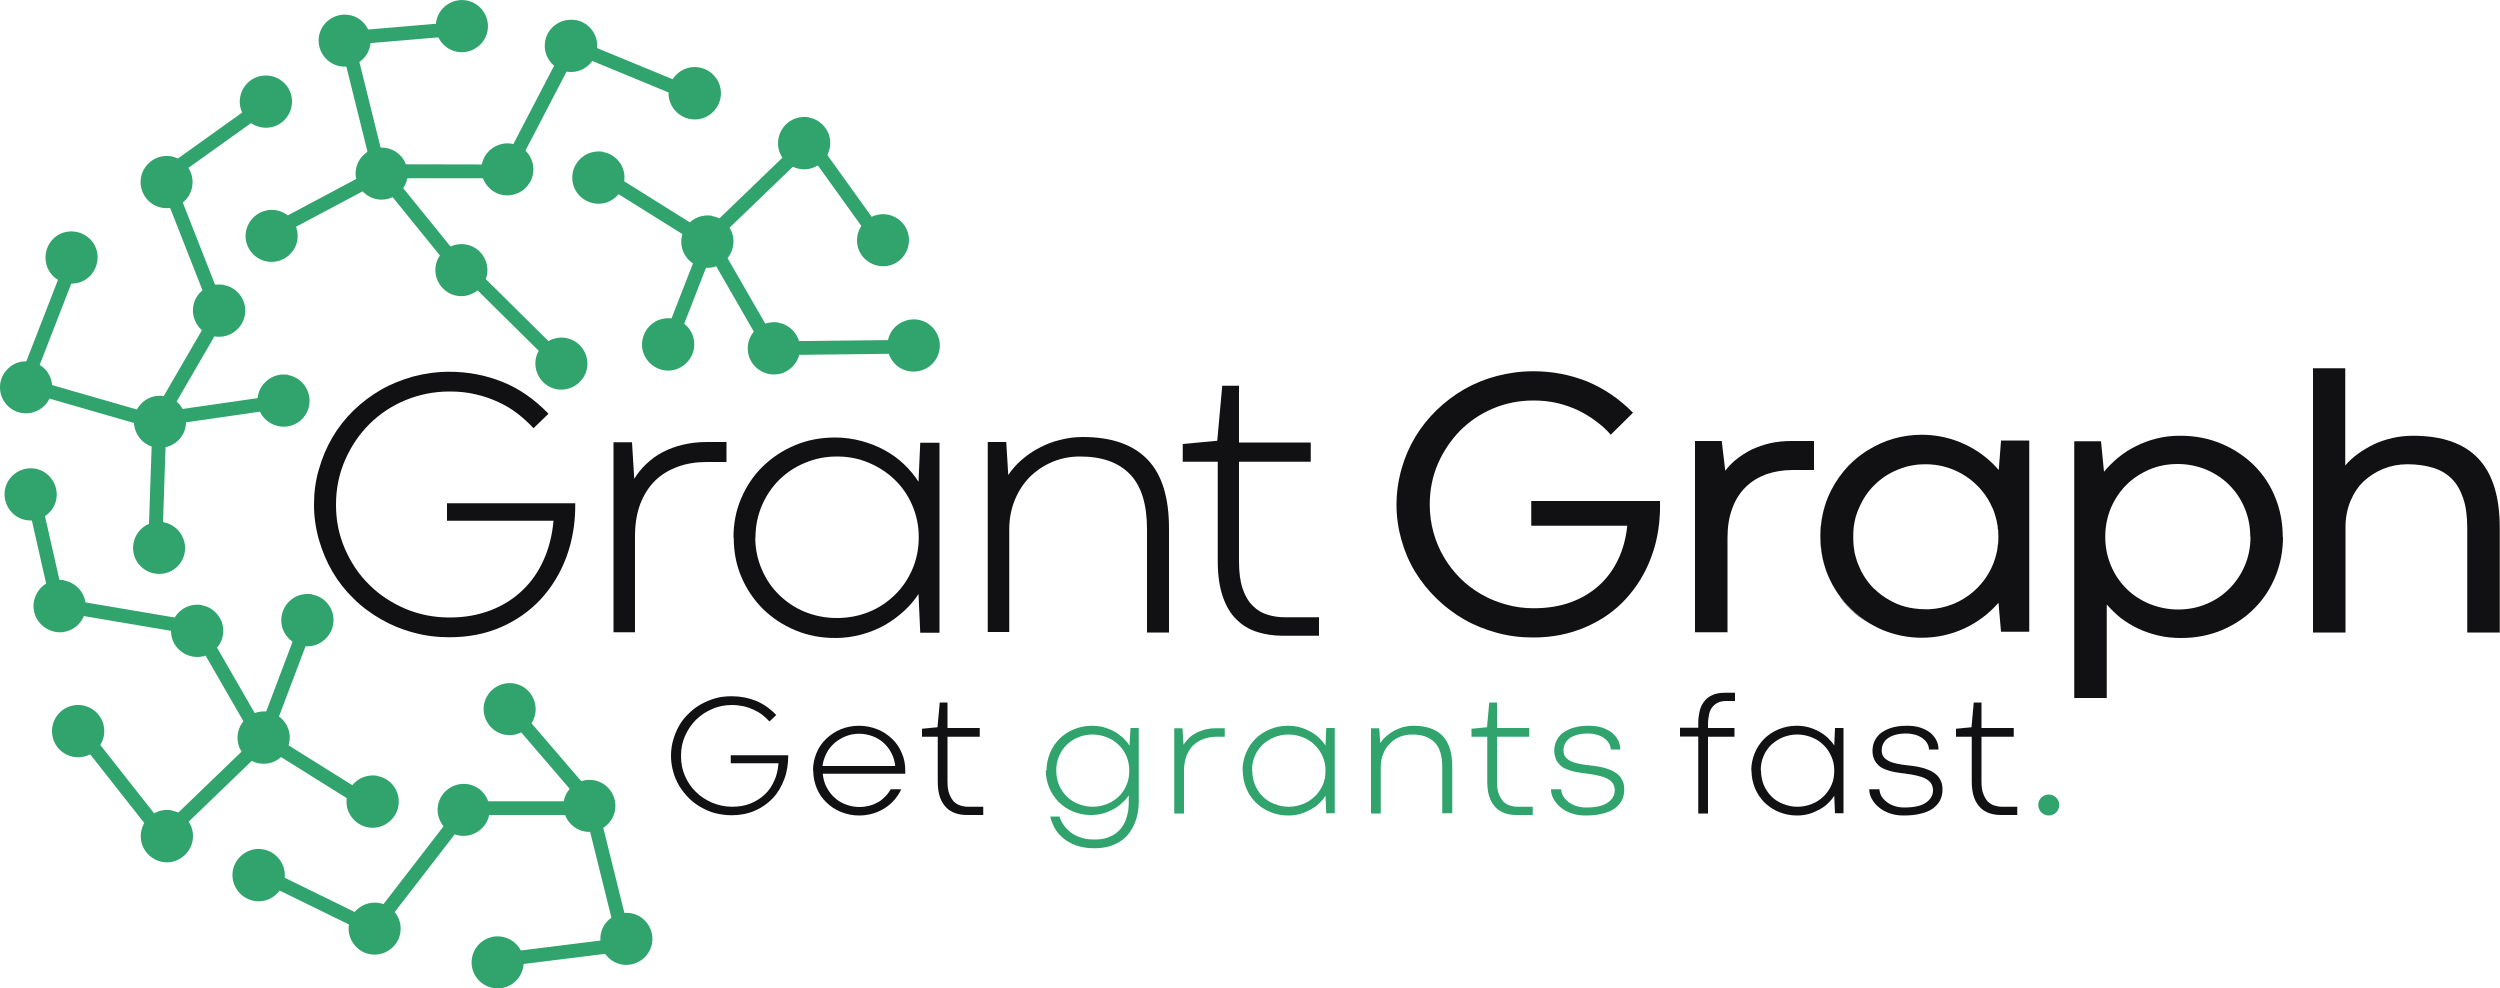 <?xml version="1.0" encoding="UTF-8"?><svg id="uuid-25edcdab-70b9-42bc-9b91-f9855fa7258a" xmlns="http://www.w3.org/2000/svg" viewBox="0 0 100 39.54"><defs><style>.uuid-8e438447-fc7a-4b7e-8fe6-c460513c9319{fill:#30a46c;}.uuid-8e438447-fc7a-4b7e-8fe6-c460513c9319,.uuid-845f263c-59d6-482a-8f4c-52185e0b810b{stroke-width:0px;}.uuid-845f263c-59d6-482a-8f4c-52185e0b810b{fill:#111113;}</style></defs><g id="uuid-03deffc3-84c6-435e-976c-ab5d1d4fe219"><path class="uuid-8e438447-fc7a-4b7e-8fe6-c460513c9319" d="m18.56,32.6h4.92s.38-.19.38-.19c-.08-.09-.12-.22-.05-.36.07-.14.15-.26.24-.37l-.7.37h-4.79s0,.54,0,.54Z"/><circle class="uuid-8e438447-fc7a-4b7e-8fe6-c460513c9319" cx="23.57" cy="32.24" r=".98"/><path class="uuid-8e438447-fc7a-4b7e-8fe6-c460513c9319" d="m23.76,31.21c.57.1.94.65.84,1.21s-.65.94-1.21.84-.94-.65-.84-1.21.65-.94,1.21-.84Zm-.35,1.92c.49.09.96-.24,1.05-.73s-.24-.96-.73-1.05-.96.24-1.05.73.24.96.73,1.05Z"/><circle class="uuid-8e438447-fc7a-4b7e-8fe6-c460513c9319" cx="18.55" cy="32.4" r=".98"/><path class="uuid-8e438447-fc7a-4b7e-8fe6-c460513c9319" d="m18.73,31.37c.57.1.94.65.84,1.21s-.65.94-1.21.84-.94-.65-.84-1.21.65-.94,1.21-.84Zm-.35,1.92c.49.09.96-.24,1.05-.73s-.24-.96-.73-1.05-.96.24-1.05.73.24.96.73,1.05Z"/><path class="uuid-8e438447-fc7a-4b7e-8fe6-c460513c9319" d="m19.42,28.2c.1-.53.6-.88,1.13-.79s.88.6.79,1.13-.6.88-1.13.79-.88-.6-.79-1.13Z"/><path class="uuid-8e438447-fc7a-4b7e-8fe6-c460513c9319" d="m20.57,27.34c.57.1.94.65.84,1.21s-.65.94-1.21.84-.94-.65-.84-1.21.65-.94,1.21-.84Zm-.35,1.92c.49.09.96-.24,1.05-.73s-.24-.96-.73-1.05-.96.24-1.05.73.24.96.73,1.05Z"/><path class="uuid-8e438447-fc7a-4b7e-8fe6-c460513c9319" d="m24.09,37.38c.1-.53.6-.88,1.13-.79s.88.6.79,1.13-.6.88-1.13.79-.88-.6-.79-1.13Z"/><path class="uuid-8e438447-fc7a-4b7e-8fe6-c460513c9319" d="m25.24,36.53c.57.1.94.65.84,1.21s-.65.94-1.21.84-.94-.65-.84-1.21.65-.94,1.21-.84Zm-.35,1.92c.49.09.96-.24,1.05-.73s-.24-.96-.73-1.05-.96.24-1.05.73.24.96.73,1.05Z"/><circle class="uuid-8e438447-fc7a-4b7e-8fe6-c460513c9319" cx="14.98" cy="37.15" r=".98"/><path class="uuid-8e438447-fc7a-4b7e-8fe6-c460513c9319" d="m15.17,36.12c.57.1.94.65.84,1.21s-.65.94-1.21.84-.94-.65-.84-1.21.65-.94,1.21-.84Zm-.35,1.92c.49.09.96-.24,1.05-.73s-.24-.96-.73-1.05-.96.24-1.05.73.24.96.73,1.05Z"/><rect class="uuid-8e438447-fc7a-4b7e-8fe6-c460513c9319" x="24.03" y="32.26" width=".55" height="5.36" transform="translate(-7.7 6.88) rotate(-13.93)"/><path class="uuid-8e438447-fc7a-4b7e-8fe6-c460513c9319" d="m20.19,37.57c.52.16.8.7.65,1.22-.16.52-.7.8-1.22.65s-.8-.7-.65-1.22c.16-.52.7-.8,1.22-.65Z"/><path class="uuid-8e438447-fc7a-4b7e-8fe6-c460513c9319" d="m20.9,38.8c-.17.55-.75.86-1.3.69-.55-.17-.86-.75-.69-1.3.17-.55.75-.86,1.3-.69.55.17.86.75.69,1.3Zm-1.87-.57c-.15.48.12.99.6,1.13s.99-.12,1.13-.6c.15-.48-.12-.99-.6-1.13s-.99.12-1.13.6Z"/><rect class="uuid-8e438447-fc7a-4b7e-8fe6-c460513c9319" x="19.91" y="37.8" width="5.36" height=".55" transform="translate(-4.54 3.09) rotate(-7.11)"/><path class="uuid-8e438447-fc7a-4b7e-8fe6-c460513c9319" d="m11.09,34.38c.34.41.29,1.03-.13,1.37-.41.34-1.03.29-1.37-.13-.34-.41-.29-1.03.13-1.37.41-.34,1.03-.29,1.37.13Z"/><path class="uuid-8e438447-fc7a-4b7e-8fe6-c460513c9319" d="m11.01,35.81c-.44.37-1.1.31-1.47-.14s-.31-1.1.14-1.47c.44-.37,1.1-.31,1.47.14.37.44.31,1.1-.14,1.47Zm-1.25-1.5c-.38.32-.44.89-.12,1.28.32.38.89.44,1.28.12.38-.32.44-.89.12-1.28-.32-.38-.89-.44-1.28-.12Z"/><rect class="uuid-8e438447-fc7a-4b7e-8fe6-c460513c9319" x="12.55" y="33.44" width=".55" height="5.36" transform="translate(-25.26 31.75) rotate(-63.91)"/><path class="uuid-8e438447-fc7a-4b7e-8fe6-c460513c9319" d="m4.07,29.01c.13.52-.19,1.05-.71,1.18-.52.13-1.05-.19-1.18-.71-.13-.52.19-1.05.71-1.18.52-.13,1.05.19,1.18.71Z"/><path class="uuid-8e438447-fc7a-4b7e-8fe6-c460513c9319" d="m3.38,30.26c-.56.14-1.13-.2-1.27-.76-.14-.56.2-1.13.76-1.27s1.13.2,1.27.76c.14.56-.2,1.13-.76,1.27Zm-.47-1.89c-.48.12-.78.61-.66,1.1s.61.78,1.1.66.78-.61.66-1.1c-.12-.48-.61-.78-1.1-.66Z"/><rect class="uuid-8e438447-fc7a-4b7e-8fe6-c460513c9319" x="4.6" y="28.65" width=".55" height="5.36" transform="translate(-18.34 9.73) rotate(-38.21)"/><path class="uuid-8e438447-fc7a-4b7e-8fe6-c460513c9319" d="m2.18,19.97c-.11.53-.62.87-1.15.76-.53-.11-.87-.62-.76-1.15.11-.53.62-.87,1.15-.76.53.11.87.62.76,1.15Z"/><path class="uuid-8e438447-fc7a-4b7e-8fe6-c460513c9319" d="m1.02,20.8c-.56-.11-.93-.67-.82-1.23s.67-.93,1.23-.82c.56.11.93.67.82,1.23-.11.56-.67.93-1.23.82Zm.39-1.91c-.49-.1-.97.22-1.07.71-.1.49.22.97.71,1.07s.97-.22,1.07-.71-.22-.97-.71-1.07Z"/><rect class="uuid-8e438447-fc7a-4b7e-8fe6-c460513c9319" x="1.64" y="19.73" width=".55" height="5.36" transform="translate(-4.9 .98) rotate(-12.76)"/><path class="uuid-8e438447-fc7a-4b7e-8fe6-c460513c9319" d="m3.55,11c-.38.38-1,.37-1.38,0s-.37-1,0-1.38c.38-.38,1-.37,1.38,0s.37,1,0,1.38Z"/><path class="uuid-8e438447-fc7a-4b7e-8fe6-c460513c9319" d="m2.12,11.04c-.4-.41-.4-1.07,0-1.48s1.07-.4,1.48,0,.4,1.07,0,1.48-1.07.4-1.48,0Zm1.39-1.37c-.35-.36-.93-.36-1.28,0-.36.35-.36.93,0,1.28.35.36.93.36,1.28,0,.36-.35.36-.93,0-1.28Z"/><rect class="uuid-8e438447-fc7a-4b7e-8fe6-c460513c9319" x="-.72" y="12.6" width="5.36" height=".55" transform="translate(-10.75 10.04) rotate(-68.77)"/><path class="uuid-8e438447-fc7a-4b7e-8fe6-c460513c9319" d="m10.82,5.02c-.53.11-1.04-.24-1.15-.76-.11-.53.24-1.04.76-1.15s1.04.24,1.15.76c.11.53-.24,1.04-.76,1.15Z"/><path class="uuid-8e438447-fc7a-4b7e-8fe6-c460513c9319" d="m9.61,4.27c-.11-.56.25-1.12.82-1.23.56-.11,1.12.25,1.23.82.11.56-.25,1.12-.82,1.23-.56.11-1.12-.25-1.23-.82Zm1.91-.39c-.1-.49-.58-.81-1.07-.71-.49.1-.81.58-.71,1.07.1.49.58.81,1.07.71s.81-.58.71-1.07Z"/><rect class="uuid-8e438447-fc7a-4b7e-8fe6-c460513c9319" x="5.79" y="5.44" width="5.36" height=".55" transform="translate(-1.75 5.99) rotate(-35.56)"/><path class="uuid-8e438447-fc7a-4b7e-8fe6-c460513c9319" d="m18.15,1.97c-.51-.18-.78-.73-.6-1.24.18-.51.73-.78,1.24-.6s.78.73.6,1.24-.73.78-1.24.6Z"/><path class="uuid-8e438447-fc7a-4b7e-8fe6-c460513c9319" d="m17.49.7c.19-.54.79-.83,1.33-.64.54.19.83.79.64,1.33-.19.54-.79.83-1.33.64-.54-.19-.83-.79-.64-1.33Zm1.84.65c.17-.47-.08-.99-.56-1.16-.47-.17-.99.08-1.16.56s.08.99.56,1.16c.47.17.99-.08,1.16-.56Z"/><rect class="uuid-8e438447-fc7a-4b7e-8fe6-c460513c9319" x="13.09" y="1.09" width="5.36" height=".55" transform="translate(-.06 1.34) rotate(-4.85)"/><path class="uuid-8e438447-fc7a-4b7e-8fe6-c460513c9319" d="m27.08,4.4c-.37-.39-.35-1.01.04-1.38.39-.37,1.01-.35,1.38.04.37.39.35,1.01-.04,1.38-.39.37-1.01.35-1.38-.04Z"/><path class="uuid-8e438447-fc7a-4b7e-8fe6-c460513c9319" d="m27.07,2.97c.42-.4,1.08-.38,1.48.04.4.42.38,1.08-.04,1.48s-1.08.38-1.48-.04-.38-1.08.04-1.48Zm1.34,1.42c.36-.34.38-.92.04-1.28s-.92-.38-1.28-.04-.38.92-.04,1.28c.34.36.92.38,1.28.04Z"/><rect class="uuid-8e438447-fc7a-4b7e-8fe6-c460513c9319" x="24.96" y=".1" width=".55" height="5.36" transform="translate(13.05 25.05) rotate(-67.58)"/><path class="uuid-8e438447-fc7a-4b7e-8fe6-c460513c9319" d="m34.36,9.81c-.11-.53.23-1.04.76-1.15.53-.11,1.04.23,1.15.76.11.53-.23,1.04-.76,1.15-.53.11-1.04-.23-1.15-.76Z"/><path class="uuid-8e438447-fc7a-4b7e-8fe6-c460513c9319" d="m35.11,8.59c.56-.12,1.12.25,1.23.81s-.25,1.12-.81,1.23-1.12-.25-1.23-.81.25-1.12.81-1.23Zm.39,1.91c.49-.1.81-.58.71-1.07-.1-.49-.58-.81-1.07-.71-.49.1-.81.58-.71,1.07.1.49.58.81,1.07.71Z"/><rect class="uuid-8e438447-fc7a-4b7e-8fe6-c460513c9319" x="33.38" y="4.78" width=".55" height="5.36" transform="translate(1.97 21.03) rotate(-35.68)"/><rect class="uuid-8e438447-fc7a-4b7e-8fe6-c460513c9319" x="21.67" y="27.61" width=".55" height="5.08" transform="translate(-14.35 21.59) rotate(-40.68)"/><polygon class="uuid-8e438447-fc7a-4b7e-8fe6-c460513c9319" points="24.26 6.81 28.66 9.56 31.12 13.83 30.64 14.11 28.25 9.96 23.96 7.28 24.26 6.81"/><rect class="uuid-8e438447-fc7a-4b7e-8fe6-c460513c9319" x="27.58" y="7.41" width="5.36" height=".55" transform="translate(3.14 23.15) rotate(-43.94)"/><rect class="uuid-8e438447-fc7a-4b7e-8fe6-c460513c9319" x="24.9" y="11.95" width="4.91" height=".55" transform="translate(6.03 33.28) rotate(-68.71)"/><polygon class="uuid-8e438447-fc7a-4b7e-8fe6-c460513c9319" points="20.28 6.58 20.28 7.13 15.49 7.13 11.03 9.5 10.77 9.01 15.35 6.57 20.28 6.58"/><rect class="uuid-8e438447-fc7a-4b7e-8fe6-c460513c9319" x="14.25" y="1.56" width=".55" height="5.36" transform="translate(-.59 3.62) rotate(-13.93)"/><polyline class="uuid-8e438447-fc7a-4b7e-8fe6-c460513c9319" points="18.27 11.05 15.32 7.41 15.75 7.06 18.83 10.86"/><polygon class="uuid-8e438447-fc7a-4b7e-8fe6-c460513c9319" points="8.58 12.34 9.06 12.62 6.66 16.76 6.49 21.81 5.93 21.79 6.11 16.6 8.58 12.34"/><rect class="uuid-8e438447-fc7a-4b7e-8fe6-c460513c9319" x="3.41" y="13.47" width=".55" height="5.36" transform="translate(-12.86 15.22) rotate(-73.93)"/><rect class="uuid-8e438447-fc7a-4b7e-8fe6-c460513c9319" x="6.38" y="16.12" width="5.15" height=".55" transform="translate(-2.25 1.45) rotate(-8.22)"/><polygon class="uuid-8e438447-fc7a-4b7e-8fe6-c460513c9319" points="8.2 25.07 10.59 29.22 14.88 31.9 14.58 32.37 10.18 29.62 7.72 25.35 8.2 25.07"/><rect class="uuid-8e438447-fc7a-4b7e-8fe6-c460513c9319" x="5.89" y="31.22" width="5.36" height=".55" transform="translate(-19.45 14.76) rotate(-43.93)"/><rect class="uuid-8e438447-fc7a-4b7e-8fe6-c460513c9319" x="8.87" y="26.81" width="5.18" height=".55" transform="translate(-17.93 28.23) rotate(-69.28)"/><rect class="uuid-8e438447-fc7a-4b7e-8fe6-c460513c9319" x="13.93" y="34.6" width="5.5" height=".55" transform="translate(-21.12 26.77) rotate(-52.33)"/><path class="uuid-8e438447-fc7a-4b7e-8fe6-c460513c9319" d="m14.58,31.15c.51-.18,1.07.08,1.25.59.18.51-.08,1.07-.59,1.25-.51.18-1.07-.08-1.25-.59-.18-.51.08-1.07.59-1.25Z"/><path class="uuid-8e438447-fc7a-4b7e-8fe6-c460513c9319" d="m15.09,31.04c.36.06.67.31.8.67.09.26.08.55-.04.8-.12.25-.33.44-.59.54-.26.09-.55.08-.8-.04-.25-.12-.44-.33-.54-.59-.19-.54.09-1.14.63-1.34h0c.18-.06.36-.08.54-.05Zm-.34,1.92c.15.03.31.01.47-.04.23-.08.41-.25.51-.47.1-.22.11-.47.03-.69-.17-.47-.69-.72-1.16-.55-.47.17-.72.69-.55,1.16.08.23.25.41.47.51.07.03.15.06.23.07Z"/><path class="uuid-8e438447-fc7a-4b7e-8fe6-c460513c9319" d="m10.22,28.59c.51-.18,1.07.08,1.25.59.18.51-.08,1.07-.59,1.25-.51.18-1.07-.08-1.25-.59-.18-.51.08-1.07.59-1.25Z"/><path class="uuid-8e438447-fc7a-4b7e-8fe6-c460513c9319" d="m10.73,28.48c.36.06.67.31.8.67.19.54-.09,1.14-.63,1.34-.26.09-.55.08-.8-.04-.25-.12-.44-.33-.54-.59-.19-.54.09-1.14.63-1.34h0c.18-.06.36-.08.54-.05Zm-.34,1.92c.15.03.31.01.47-.04.23-.08.41-.25.51-.47.1-.22.11-.47.03-.69-.17-.47-.69-.72-1.16-.55-.47.17-.72.69-.55,1.16.08.23.25.41.47.51.07.03.15.06.23.07Z"/><path class="uuid-8e438447-fc7a-4b7e-8fe6-c460513c9319" d="m7.56,24.32c.51-.18,1.07.08,1.25.59.18.51-.08,1.07-.59,1.25-.51.18-1.07-.08-1.25-.59-.18-.51.08-1.07.59-1.25Z"/><path class="uuid-8e438447-fc7a-4b7e-8fe6-c460513c9319" d="m8.07,24.21c.09.02.18.04.26.08.25.12.44.33.54.59.09.26.08.55-.04.8-.12.25-.33.44-.59.54-.54.19-1.14-.09-1.34-.63-.09-.26-.08-.55.04-.8.12-.25.33-.44.59-.54.17-.06.36-.08.54-.05Zm-.34,1.92c.15.03.31.02.47-.04.23-.08.41-.25.51-.47.1-.22.11-.47.03-.69-.08-.23-.25-.41-.47-.51-.22-.1-.47-.11-.69-.03h0c-.23.08-.41.25-.51.47-.1.22-.11.47-.03.69.11.32.38.53.69.59Z"/><path class="uuid-8e438447-fc7a-4b7e-8fe6-c460513c9319" d="m11.97,23.89c.51-.18,1.07.08,1.25.59.18.51-.08,1.07-.59,1.25-.51.18-1.07-.08-1.25-.59-.18-.51.08-1.07.59-1.25Z"/><path class="uuid-8e438447-fc7a-4b7e-8fe6-c460513c9319" d="m12.48,23.78c.36.06.67.31.8.67.09.26.08.55-.04.8-.12.25-.33.44-.59.54-.54.2-1.14-.09-1.34-.63-.19-.54.09-1.14.63-1.34h0c.18-.06.36-.08.54-.05Zm-.34,1.92c.15.03.31.02.47-.04.23-.08.41-.25.51-.47.1-.22.11-.47.03-.69-.17-.47-.69-.72-1.16-.55-.47.17-.72.69-.55,1.16.11.32.39.53.69.59Z"/><path class="uuid-8e438447-fc7a-4b7e-8fe6-c460513c9319" d="m6.35,32.53c.51-.18,1.07.08,1.25.59.18.51-.08,1.07-.59,1.25-.51.18-1.07-.08-1.25-.59-.18-.51.08-1.07.59-1.25Z"/><path class="uuid-8e438447-fc7a-4b7e-8fe6-c460513c9319" d="m6.86,32.42c.09.02.18.04.26.08.25.12.44.33.54.59.09.26.08.55-.04.8-.12.25-.33.44-.59.54-.54.2-1.14-.09-1.34-.63-.09-.26-.08-.55.04-.8.12-.25.33-.44.59-.54.17-.06.36-.08.54-.05Zm-.34,1.92c.15.03.31.02.47-.04.23-.08.41-.25.51-.47.1-.22.11-.47.03-.69-.08-.23-.25-.41-.47-.51-.22-.1-.47-.11-.69-.03h0c-.23.08-.41.25-.51.47-.1.22-.11.47-.03.69.11.32.38.53.69.59Z"/><path class="uuid-8e438447-fc7a-4b7e-8fe6-c460513c9319" d="m2.09,23.32c.51-.16,1.06.12,1.23.63s-.12,1.06-.63,1.23c-.51.16-1.06-.12-1.23-.63-.16-.51.12-1.06.63-1.23Z"/><path class="uuid-8e438447-fc7a-4b7e-8fe6-c460513c9319" d="m2.57,23.22c.1.02.2.05.29.1.25.13.43.34.52.61.18.55-.13,1.14-.67,1.31-.27.09-.55.06-.8-.07-.25-.13-.43-.34-.52-.61-.09-.27-.06-.55.07-.8.13-.25.34-.43.61-.52h0c.17-.05.34-.06.5-.03Zm-.34,1.92c.14.03.29.02.44-.03.48-.15.74-.66.59-1.14-.07-.23-.23-.42-.45-.53-.21-.11-.46-.13-.69-.06h0c-.23.07-.42.23-.53.45-.11.22-.13.46-.06.69.07.23.23.42.45.53.08.04.17.07.25.09Z"/><rect class="uuid-8e438447-fc7a-4b7e-8fe6-c460513c9319" x="4.92" y="21.93" width=".55" height="5.5" transform="translate(-20 25.68) rotate(-80.39)"/><path class="uuid-8e438447-fc7a-4b7e-8fe6-c460513c9319" d="m6.98,21.18c.41.35.46.96.11,1.37-.35.41-.96.46-1.37.11-.41-.35-.46-.96-.11-1.37.35-.41.96-.46,1.37-.11Z"/><path class="uuid-8e438447-fc7a-4b7e-8fe6-c460513c9319" d="m6.54,20.89c.18.03.35.11.49.23h0c.21.18.34.43.37.71.02.28-.06.55-.24.76-.37.44-1.03.49-1.47.12-.44-.37-.49-1.03-.12-1.47.18-.21.43-.34.71-.37.09,0,.18,0,.27.01Zm-.35,1.92c.31.06.64-.05.85-.31.16-.18.23-.42.21-.66-.02-.24-.13-.46-.32-.62h0c-.18-.16-.42-.23-.66-.21-.24.02-.46.13-.62.32-.32.38-.27.95.11,1.28.13.11.27.17.42.2Z"/><path class="uuid-8e438447-fc7a-4b7e-8fe6-c460513c9319" d="m7.02,16.12c.41.35.46.96.11,1.37-.35.41-.96.46-1.37.11-.41-.35-.46-.96-.11-1.37.35-.41.96-.46,1.37-.11Z"/><path class="uuid-8e438447-fc7a-4b7e-8fe6-c460513c9319" d="m6.58,15.84c.17.03.34.11.49.23h0c.21.18.34.43.37.71.02.28-.06.55-.24.76s-.43.34-.71.37c-.28.02-.55-.06-.76-.24-.21-.18-.34-.43-.37-.71-.02-.28.06-.55.24-.76.25-.3.63-.42.98-.35Zm.4.34c-.38-.32-.95-.27-1.28.11-.16.18-.23.42-.21.66.02.24.13.46.32.62.18.16.42.23.66.21.24-.02.46-.13.62-.32.16-.18.23-.42.21-.66-.02-.24-.13-.46-.32-.62h0Z"/><path class="uuid-8e438447-fc7a-4b7e-8fe6-c460513c9319" d="m9.39,11.68c.41.35.46.96.11,1.37s-.96.46-1.37.11c-.41-.35-.46-.96-.11-1.37.35-.41.96-.46,1.37-.11Z"/><path class="uuid-8e438447-fc7a-4b7e-8fe6-c460513c9319" d="m8.95,11.4c.18.03.35.11.49.23h0c.44.37.5,1.03.12,1.47-.37.44-1.03.5-1.47.12-.21-.18-.34-.43-.37-.71-.02-.28.06-.55.24-.76s.43-.34.71-.37c.09,0,.18,0,.27.01Zm-.35,1.92c.31.06.64-.05.85-.31.32-.38.28-.95-.11-1.28h0c-.18-.16-.42-.23-.66-.21-.24.02-.46.13-.62.32-.16.18-.23.42-.21.66.02.24.13.46.32.62.13.11.27.17.42.2Z"/><path class="uuid-8e438447-fc7a-4b7e-8fe6-c460513c9319" d="m11.96,15.29c.41.35.46.96.11,1.37-.35.41-.96.46-1.37.11-.41-.35-.46-.96-.11-1.37s.96-.46,1.37-.11Z"/><path class="uuid-8e438447-fc7a-4b7e-8fe6-c460513c9319" d="m11.52,15c.18.03.35.11.49.23h0c.21.18.34.43.37.71.02.28-.06.55-.24.76-.37.44-1.03.49-1.47.12-.44-.37-.5-1.03-.12-1.47.18-.21.43-.34.71-.37.09,0,.18,0,.27.01Zm-.35,1.92c.31.06.64-.05.85-.31.16-.18.23-.42.21-.66-.02-.24-.13-.46-.32-.62h0c-.18-.16-.42-.23-.66-.21-.24.02-.46.13-.62.32-.32.38-.28.95.11,1.28.13.11.27.17.42.2Z"/><path class="uuid-8e438447-fc7a-4b7e-8fe6-c460513c9319" d="m1.67,14.74c.41.35.46.96.11,1.37-.35.41-.96.46-1.37.11-.41-.35-.46-.96-.11-1.37s.96-.46,1.37-.11Z"/><path class="uuid-8e438447-fc7a-4b7e-8fe6-c460513c9319" d="m1.23,14.46c.17.03.34.11.49.23h0c.44.37.49,1.03.12,1.47-.18.21-.43.34-.71.37-.28.02-.55-.06-.76-.24-.44-.37-.5-1.03-.12-1.47.25-.3.63-.42.98-.35Zm.4.34c-.38-.32-.95-.28-1.28.11-.16.18-.23.42-.21.66.02.24.13.46.32.62.18.16.42.23.66.21.24-.02.46-.13.62-.32.32-.38.27-.95-.11-1.28h0Z"/><path class="uuid-8e438447-fc7a-4b7e-8fe6-c460513c9319" d="m7.29,6.55c.41.35.45.97.09,1.38-.35.41-.97.45-1.38.09s-.45-.97-.09-1.38.97-.45,1.38-.09Z"/><path class="uuid-8e438447-fc7a-4b7e-8fe6-c460513c9319" d="m6.84,6.25c.18.03.35.12.5.24h0c.21.18.34.44.36.72.02.28-.07.55-.25.76-.38.43-1.04.48-1.47.1-.43-.38-.48-1.04-.1-1.47.18-.21.44-.34.72-.36.09,0,.17,0,.26.01Zm-.35,1.92c.3.05.63-.05.85-.3.16-.18.24-.42.22-.66-.02-.24-.13-.46-.31-.62h0c-.18-.16-.42-.24-.66-.22-.24.02-.46.13-.62.31-.33.38-.29.95.09,1.28.13.11.28.18.43.21Z"/><rect class="uuid-8e438447-fc7a-4b7e-8fe6-c460513c9319" x="7.45" y="7.16" width=".55" height="5.5" transform="translate(-3.09 3.51) rotate(-21.46)"/><circle class="uuid-8e438447-fc7a-4b7e-8fe6-c460513c9319" cx="10.87" cy="9.44" r=".98"/><path class="uuid-8e438447-fc7a-4b7e-8fe6-c460513c9319" d="m11.05,8.41c.57.1.94.65.84,1.21s-.65.94-1.21.84-.95-.65-.84-1.21.65-.94,1.21-.84Zm-.35,1.92c.49.09.96-.24,1.05-.73s-.24-.96-.73-1.05-.96.24-1.05.73.24.96.73,1.05Z"/><circle class="uuid-8e438447-fc7a-4b7e-8fe6-c460513c9319" cx="15.27" cy="6.95" r=".98"/><path class="uuid-8e438447-fc7a-4b7e-8fe6-c460513c9319" d="m15.45,5.92c.57.1.94.65.84,1.21s-.65.94-1.21.84-.94-.65-.84-1.21.65-.94,1.21-.84Zm-.35,1.92c.49.09.96-.24,1.05-.73s-.24-.96-.73-1.05-.96.24-1.05.73.24.96.73,1.05Z"/><path class="uuid-8e438447-fc7a-4b7e-8fe6-c460513c9319" d="m21.25,6.95c-.1.53-.6.88-1.13.79s-.88-.6-.79-1.13.6-.88,1.13-.79.88.6.79,1.13Z"/><path class="uuid-8e438447-fc7a-4b7e-8fe6-c460513c9319" d="m20.48,5.75c.57.1.94.65.84,1.21s-.65.94-1.21.84-.94-.65-.84-1.21.65-.94,1.21-.84Zm-.35,1.92c.49.09.96-.24,1.05-.73s-.24-.96-.73-1.05-.96.24-1.05.73.24.96.73,1.05Z"/><circle class="uuid-8e438447-fc7a-4b7e-8fe6-c460513c9319" cx="18.46" cy="10.81" r=".98"/><path class="uuid-8e438447-fc7a-4b7e-8fe6-c460513c9319" d="m18.64,9.78c.57.1.94.65.84,1.21s-.65.94-1.21.84-.94-.65-.84-1.21.65-.94,1.21-.84Zm-.35,1.92c.49.09.96-.24,1.05-.73s-.24-.96-.73-1.05-.96.24-1.05.73.24.96.73,1.05Z"/><path class="uuid-8e438447-fc7a-4b7e-8fe6-c460513c9319" d="m23.41,14.72c-.1.53-.6.88-1.13.79s-.88-.6-.79-1.13.6-.88,1.13-.79.88.6.79,1.13Z"/><path class="uuid-8e438447-fc7a-4b7e-8fe6-c460513c9319" d="m22.64,13.52c.57.1.94.65.84,1.21s-.65.94-1.21.84-.94-.65-.84-1.21.65-.94,1.21-.84Zm-.35,1.92c.49.09.96-.24,1.05-.73s-.24-.96-.73-1.05-.96.24-1.05.73.24.96.73,1.05Z"/><path class="uuid-8e438447-fc7a-4b7e-8fe6-c460513c9319" d="m14.75,1.8c-.1.53-.6.88-1.13.79s-.88-.6-.79-1.13.6-.88,1.13-.79.88.6.79,1.13Z"/><path class="uuid-8e438447-fc7a-4b7e-8fe6-c460513c9319" d="m13.97.6c.57.1.94.65.84,1.21s-.65.94-1.21.84-.94-.65-.84-1.21.65-.94,1.21-.84Zm-.35,1.92c.49.09.96-.24,1.05-.73s-.24-.96-.73-1.05-.96.24-1.05.73.24.96.73,1.05Z"/><path class="uuid-8e438447-fc7a-4b7e-8fe6-c460513c9319" d="m23.82,1.83c0,.54-.44.98-.98.98s-.98-.44-.98-.98.44-.98.98-.98.98.44.98.98Z"/><path class="uuid-8e438447-fc7a-4b7e-8fe6-c460513c9319" d="m23.03.8c.49.09.86.52.86,1.03h0c0,.28-.11.54-.31.74-.2.2-.46.31-.74.31-.28,0-.54-.11-.74-.31-.2-.2-.31-.46-.31-.74,0-.58.47-1.04,1.05-1.04.06,0,.13,0,.19.02Zm-.35,1.92c.05,0,.11.01.16.01.24,0,.47-.09.64-.27.17-.17.27-.4.27-.64h0c0-.5-.41-.91-.91-.91-.5,0-.91.41-.91.91,0,.24.09.47.27.64.13.13.3.22.48.25Z"/><rect class="uuid-8e438447-fc7a-4b7e-8fe6-c460513c9319" x="18.83" y="4.09" width="5.5" height=".55" transform="translate(7.74 21.49) rotate(-62.51)"/><path class="uuid-8e438447-fc7a-4b7e-8fe6-c460513c9319" d="m24.26,8.03c-.51.18-1.07-.08-1.25-.59-.18-.51.08-1.07.59-1.25s1.07.08,1.25.59c.18.51-.08,1.07-.59,1.25Z"/><path class="uuid-8e438447-fc7a-4b7e-8fe6-c460513c9319" d="m24.12,6.08c.36.06.67.31.8.67.19.54-.09,1.14-.63,1.34h0c-.54.19-1.14-.09-1.34-.63-.09-.26-.08-.55.04-.8.12-.25.33-.44.59-.54.18-.06.36-.08.54-.05Zm.12,1.88c.47-.17.72-.69.55-1.16-.17-.47-.69-.72-1.16-.55-.23.08-.41.25-.51.47-.1.22-.11.47-.03.69.17.47.69.71,1.16.55h0Z"/><path class="uuid-8e438447-fc7a-4b7e-8fe6-c460513c9319" d="m28.62,10.59c-.51.18-1.07-.08-1.25-.59-.18-.51.08-1.07.59-1.25.51-.18,1.07.08,1.25.59.18.51-.08,1.07-.59,1.25Z"/><path class="uuid-8e438447-fc7a-4b7e-8fe6-c460513c9319" d="m28.48,8.64c.09.02.18.04.26.08.25.12.44.33.54.59.19.54-.09,1.14-.63,1.34h0c-.54.2-1.14-.09-1.34-.63-.09-.26-.08-.55.04-.8.12-.25.33-.44.59-.54.17-.06.36-.08.54-.05Zm.12,1.88c.47-.17.72-.69.55-1.16-.08-.23-.25-.41-.47-.51-.22-.1-.47-.12-.69-.03-.23.08-.41.25-.51.47-.1.22-.11.47-.03.69.17.47.69.72,1.16.55h0Z"/><path class="uuid-8e438447-fc7a-4b7e-8fe6-c460513c9319" d="m31.28,14.86c-.51.18-1.07-.08-1.25-.59-.18-.51.08-1.07.59-1.25.51-.18,1.07.08,1.25.59.18.51-.08,1.07-.59,1.25Z"/><path class="uuid-8e438447-fc7a-4b7e-8fe6-c460513c9319" d="m31.14,12.91c.09.02.18.04.26.08.25.12.44.33.54.59s.08.55-.04.8c-.12.25-.33.44-.59.54-.54.19-1.14-.09-1.34-.63-.09-.26-.08-.55.04-.8.12-.25.33-.44.59-.54.17-.06.36-.08.54-.05Zm-.34,1.92c.15.03.31.02.47-.04.23-.08.41-.25.51-.47.1-.22.11-.47.03-.69-.08-.23-.25-.41-.47-.51-.22-.1-.47-.12-.69-.03-.23.08-.41.25-.51.47-.1.22-.11.47-.03.69.11.32.38.53.69.59Z"/><path class="uuid-8e438447-fc7a-4b7e-8fe6-c460513c9319" d="m27.06,14.7c-.51.18-1.07-.08-1.25-.59-.18-.51.08-1.07.59-1.25.51-.18,1.07.08,1.25.59.18.51-.08,1.07-.59,1.25Z"/><path class="uuid-8e438447-fc7a-4b7e-8fe6-c460513c9319" d="m26.91,12.75c.36.06.67.31.8.67.09.26.08.55-.04.8-.12.25-.33.44-.59.54-.54.2-1.14-.09-1.34-.63-.19-.54.09-1.14.63-1.34.18-.06.36-.08.54-.05Zm-.34,1.92c.15.03.31.02.47-.04h0c.23-.08.41-.25.51-.47.1-.22.11-.47.03-.69-.17-.47-.69-.72-1.16-.55-.47.17-.72.69-.55,1.16.11.32.39.53.69.59Z"/><path class="uuid-8e438447-fc7a-4b7e-8fe6-c460513c9319" d="m32.49,6.65c-.51.18-1.07-.08-1.25-.59-.18-.51.08-1.07.59-1.25.51-.18,1.07.08,1.25.59.18.51-.08,1.07-.59,1.25Z"/><path class="uuid-8e438447-fc7a-4b7e-8fe6-c460513c9319" d="m32.35,4.7c.09.02.18.04.26.08.25.12.44.33.54.59.19.54-.09,1.14-.63,1.34h0c-.54.2-1.14-.09-1.34-.63-.19-.54.09-1.14.63-1.34.17-.06.36-.08.54-.05Zm.12,1.88c.47-.17.72-.69.55-1.16-.08-.23-.25-.41-.47-.51-.22-.1-.47-.11-.69-.03-.23.08-.41.25-.51.47-.1.22-.11.47-.03.69.17.47.69.72,1.16.55h0Z"/><path class="uuid-8e438447-fc7a-4b7e-8fe6-c460513c9319" d="m37,14.68c-.48.25-1.07.07-1.32-.4s-.07-1.07.4-1.32,1.07-.07,1.32.4c.25.48.07,1.07-.4,1.32Z"/><path class="uuid-8e438447-fc7a-4b7e-8fe6-c460513c9319" d="m36.73,12.79c.3.05.58.24.74.54.27.51.08,1.14-.43,1.41-.25.13-.53.16-.8.08-.27-.08-.49-.26-.62-.51-.27-.51-.08-1.14.43-1.41.22-.11.45-.15.68-.11Zm-.34,1.92c.2.04.4,0,.59-.09h0c.44-.24.61-.79.37-1.23-.24-.44-.79-.61-1.23-.37-.44.24-.61.79-.37,1.23.11.21.3.37.54.44.03.01.07.02.1.03Z"/><rect class="uuid-8e438447-fc7a-4b7e-8fe6-c460513c9319" x="30.95" y="13.62" width="5.5" height=".55" transform="translate(-.15 .38) rotate(-.64)"/><rect class="uuid-8e438447-fc7a-4b7e-8fe6-c460513c9319" x="20.15" y="9.95" width=".55" height="5.17" transform="translate(-2.85 18.24) rotate(-45.31)"/><g id="uuid-703aff41-03ea-4980-904c-ebe3b55b8304"><path class="uuid-845f263c-59d6-482a-8f4c-52185e0b810b" d="m17.88,20.13h5.13c.01.77-.11,1.48-.35,2.14-.24.65-.59,1.22-1.03,1.7-.45.48-.98.85-1.6,1.12-.62.27-1.31.4-2.06.4-.5,0-.98-.06-1.44-.19-.46-.12-.89-.3-1.29-.53-.4-.23-.77-.5-1.1-.83-.33-.32-.61-.68-.84-1.07-.23-.39-.41-.82-.54-1.27-.13-.45-.2-.92-.2-1.41s.06-.97.2-1.43c.13-.46.31-.88.54-1.27.23-.39.51-.75.84-1.07.33-.32.7-.6,1.1-.83.4-.23.83-.4,1.29-.53.46-.12.94-.19,1.44-.19.76,0,1.47.14,2.14.41.67.27,1.28.7,1.83,1.27l-.6.58c-.19-.21-.4-.4-.63-.58s-.5-.34-.78-.47c-.29-.13-.59-.24-.92-.31-.33-.08-.67-.11-1.03-.11-.63,0-1.21.12-1.77.35-.55.23-1.03.55-1.44.96-.41.41-.73.89-.97,1.44-.24.55-.36,1.14-.36,1.78s.12,1.22.36,1.77c.24.55.56,1.03.97,1.43.41.41.89.72,1.44.96.55.23,1.14.35,1.77.35s1.15-.1,1.65-.29c.49-.19.92-.46,1.27-.8.36-.34.64-.75.85-1.22.21-.47.34-.99.39-1.56h-4.26v-.69Z"/><path class="uuid-845f263c-59d6-482a-8f4c-52185e0b810b" d="m29.04,18.48h-.77c-.42,0-.81.06-1.16.19-.35.13-.66.31-.91.56-.25.25-.45.56-.59.93-.14.37-.21.8-.21,1.29v3.84h-.86v-7.6h.74l.09,1.46c.13-.21.29-.41.48-.59.19-.18.4-.34.65-.47.25-.13.51-.23.81-.3.29-.07.61-.11.95-.11h.8v.79Z"/><path class="uuid-845f263c-59d6-482a-8f4c-52185e0b810b" d="m29.34,21.49c0-.55.1-1.08.31-1.56.21-.49.49-.91.86-1.27.37-.36.79-.64,1.29-.85.49-.21,1.03-.31,1.61-.31.37,0,.71.05,1.05.14.33.09.64.21.93.37.29.16.54.34.77.56.23.22.42.45.58.7l.07-1.56h.77v7.6h-.77l-.07-1.55c-.16.25-.36.48-.59.69-.23.21-.49.4-.77.56-.29.16-.59.28-.92.37-.33.09-.68.14-1.04.14-.58,0-1.11-.1-1.61-.31-.5-.21-.92-.49-1.29-.85-.36-.36-.65-.78-.86-1.27-.21-.49-.31-1.01-.31-1.57Zm.87,0c0,.46.09.89.26,1.28.17.4.4.74.7,1.03s.64.52,1.04.68c.4.16.82.24,1.27.24s.87-.08,1.27-.24c.4-.16.74-.39,1.04-.68.3-.29.53-.63.7-1.02s.26-.82.26-1.29-.09-.88-.26-1.28c-.17-.4-.41-.74-.7-1.02-.3-.29-.64-.51-1.04-.68-.4-.17-.82-.25-1.27-.25s-.87.08-1.27.25c-.4.16-.74.39-1.04.68-.29.29-.52.63-.69,1.02-.17.4-.26.82-.26,1.28Z"/><path class="uuid-845f263c-59d6-482a-8f4c-52185e0b810b" d="m46.76,25.3h-.88v-4.13c0-1.01-.23-1.74-.69-2.21-.46-.47-1.12-.7-1.99-.7-.39,0-.75.07-1.09.21-.34.14-.64.34-.9.59-.26.26-.46.56-.61.92-.15.36-.23.76-.23,1.19v4.11h-.86v-7.6h.74l.08,1.32c.15-.22.32-.42.53-.6.21-.18.44-.35.7-.48.26-.14.53-.25.83-.32.3-.08.6-.12.92-.12,1.15,0,2.01.3,2.59.9.58.6.86,1.52.86,2.76v4.14Z"/><path class="uuid-845f263c-59d6-482a-8f4c-52185e0b810b" d="m48.88,15.43h.68s0,2.27,0,2.27h2.87v.77h-2.87v3.99c0,.45.05.81.15,1.1.1.29.24.52.41.68.17.17.37.29.59.35.22.07.45.1.68.1h1.37v.74h-1.43c-.38,0-.72-.05-1.04-.15-.32-.1-.6-.27-.83-.5-.24-.23-.42-.54-.55-.92-.13-.38-.2-.85-.2-1.4v-3.99h-1.4v-.71l1.38-.13.2-2.2Z"/><path class="uuid-845f263c-59d6-482a-8f4c-52185e0b810b" d="m61.24,20.04h5.16c.02.8-.09,1.53-.33,2.19-.24.67-.59,1.24-1.04,1.73-.45.49-.99.86-1.62,1.13-.63.27-1.32.41-2.08.41-.51,0-.99-.06-1.46-.19s-.9-.3-1.3-.53c-.4-.23-.77-.51-1.1-.83-.33-.32-.62-.68-.86-1.07s-.42-.82-.55-1.27c-.13-.46-.2-.93-.2-1.42s.07-.97.2-1.43c.13-.46.31-.88.55-1.28s.52-.75.86-1.08c.33-.32.7-.6,1.1-.83.4-.23.84-.41,1.3-.53.47-.12.95-.19,1.46-.19.77,0,1.48.14,2.16.41.67.28,1.28.69,1.83,1.25l-.89.88c-.17-.2-.37-.38-.59-.54-.22-.17-.46-.31-.72-.44-.26-.12-.54-.22-.84-.29-.3-.07-.62-.1-.95-.1-.57,0-1.11.11-1.61.32-.5.21-.94.51-1.31.88-.37.38-.67.82-.89,1.32-.22.51-.33,1.05-.33,1.64,0,.39.05.76.15,1.12.1.36.24.69.42.99.18.31.4.59.65.84.25.25.53.46.84.64.31.18.63.31.99.41.35.1.72.15,1.1.15.56,0,1.05-.08,1.49-.24.44-.16.82-.39,1.14-.68.32-.29.57-.64.76-1.04.19-.4.31-.85.36-1.34h-3.84v-.99Z"/><path class="uuid-845f263c-59d6-482a-8f4c-52185e0b810b" d="m72.56,18.8h-.84c-.39,0-.75.06-1.07.17-.32.12-.6.29-.83.52-.23.23-.41.51-.53.85-.13.34-.19.73-.19,1.18v3.77h-1.3v-7.65h1.07l.14,1.19c.13-.17.28-.33.46-.47.18-.14.38-.27.6-.38.22-.1.47-.19.73-.25.27-.06.55-.09.86-.09h.9v1.16Z"/><path class="uuid-845f263c-59d6-482a-8f4c-52185e0b810b" d="m74.21,20.74c-.06.23-.08.48-.08.73,0,.18.02.36.04.53-.03-.17-.05-.35-.05-.54,0-.25.03-.49.09-.73Z"/><path class="uuid-845f263c-59d6-482a-8f4c-52185e0b810b" d="m73.13,19.87c.04-.09.08-.19.13-.28-.05.09-.09.18-.13.28Z"/><path class="uuid-845f263c-59d6-482a-8f4c-52185e0b810b" d="m73.26,19.6c.19-.37.42-.7.71-1,.19-.19.4-.36.63-.51-.56.38-1.03.9-1.34,1.51Z"/><path class="uuid-845f263c-59d6-482a-8f4c-52185e0b810b" d="m74.91,25.02c-.1-.06-.2-.12-.3-.18-.21-.13-.4-.28-.57-.45-.02-.02-.04-.04-.06-.06-.15-.15-.29-.31-.4-.49-.14-.2-.27-.41-.37-.63-.03-.05-.05-.11-.08-.16-.06-.14-.11-.29-.15-.44.3,1.04,1.01,1.9,1.93,2.41Z"/><path class="uuid-845f263c-59d6-482a-8f4c-52185e0b810b" d="m75.09,25.12c-.06-.03-.13-.06-.19-.1.06.03.12.07.19.1Z"/><path class="uuid-845f263c-59d6-482a-8f4c-52185e0b810b" d="m76.36,18.64c.05-.01.11-.02.16-.03h0c-.05.01-.11.02-.16.03Z"/><path class="uuid-845f263c-59d6-482a-8f4c-52185e0b810b" d="m77.16,24.37s-.08,0-.13,0c-.15,0-.3-.01-.44-.03.14.02.29.03.44.03.04,0,.09,0,.13,0h0Z"/><path class="uuid-845f263c-59d6-482a-8f4c-52185e0b810b" d="m79.88,22.05c.03-.18.05-.38.05-.58,0-.31-.04-.61-.13-.88.09.28.14.57.14.88,0,.2-.02.39-.06.58Z"/><path class="uuid-845f263c-59d6-482a-8f4c-52185e0b810b" d="m91.32,21.47c0,.56-.1,1.09-.3,1.58-.2.49-.48.92-.84,1.28-.36.37-.79.65-1.29.87-.5.21-1.05.32-1.64.32-.33,0-.63-.03-.92-.1-.29-.07-.56-.16-.81-.28-.25-.12-.48-.26-.69-.42-.21-.17-.39-.35-.56-.54v3.74h-1.3v-10.27h1.07l.12,1.22c.16-.2.35-.38.56-.56.22-.18.45-.33.71-.46.26-.13.54-.24.84-.31.3-.08.62-.11.95-.11.6,0,1.14.11,1.64.32.5.21.93.5,1.3.86.37.37.65.79.85,1.29.2.49.3,1.02.3,1.58Zm-1.31,0c0-.42-.08-.81-.23-1.16-.15-.36-.36-.66-.62-.92-.26-.26-.57-.46-.92-.61-.35-.14-.73-.22-1.13-.22s-.78.07-1.13.22c-.35.15-.66.35-.92.61-.26.26-.47.57-.62.92-.15.36-.23.74-.23,1.16s.08.8.23,1.16c.15.36.36.66.62.92.26.26.57.46.93.61.36.14.73.22,1.13.22s.78-.07,1.13-.22c.35-.14.66-.35.92-.61.26-.26.47-.57.62-.92.15-.35.23-.74.23-1.16Z"/><path class="uuid-845f263c-59d6-482a-8f4c-52185e0b810b" d="m100,25.3h-1.31v-4.17c0-.47-.05-.87-.16-1.19-.11-.33-.26-.59-.46-.79-.2-.2-.45-.35-.75-.44-.3-.09-.64-.14-1.02-.14-.34,0-.66.06-.96.18-.3.12-.56.29-.79.5-.23.22-.4.48-.53.79-.13.31-.2.66-.2,1.04v4.22h-1.3v-10.57h1.29v3.89c.14-.17.32-.33.51-.47.2-.14.41-.27.64-.38.23-.11.48-.19.74-.25.26-.06.54-.09.82-.09,1.18,0,2.05.31,2.62.92.57.61.85,1.53.85,2.76v4.2Z"/><path class="uuid-845f263c-59d6-482a-8f4c-52185e0b810b" d="m29.23,30.21h2.3c0,.35-.05.67-.16.96-.11.29-.26.55-.46.76-.2.21-.44.38-.72.5-.28.12-.59.18-.92.18-.22,0-.44-.03-.65-.08s-.4-.14-.58-.24c-.18-.1-.35-.23-.49-.37-.15-.15-.27-.31-.38-.48-.1-.18-.19-.37-.24-.57-.06-.2-.09-.42-.09-.64s.03-.44.09-.64c.06-.2.14-.4.24-.57.1-.18.23-.34.38-.48.15-.15.31-.27.49-.37.18-.1.37-.18.58-.24s.42-.08.65-.08c.34,0,.66.06.96.18.3.12.57.31.82.57l-.27.26c-.08-.09-.18-.18-.28-.26s-.22-.15-.35-.21c-.13-.06-.27-.11-.41-.14-.15-.03-.3-.05-.46-.05-.28,0-.55.05-.79.16-.25.1-.46.25-.65.43-.18.18-.33.4-.44.65s-.16.51-.16.8.05.55.16.8c.11.25.25.46.44.64.18.18.4.32.65.43.25.1.51.16.79.16s.52-.04.74-.13c.22-.09.41-.21.57-.36.16-.15.29-.34.38-.55.1-.21.15-.45.17-.7h-1.91v-.31Z"/><path class="uuid-845f263c-59d6-482a-8f4c-52185e0b810b" d="m32.52,30.82c0-.25.05-.48.14-.7.09-.22.22-.41.39-.57.17-.16.36-.29.58-.38.22-.09.47-.14.73-.14s.5.05.73.14c.23.09.42.22.59.38s.3.35.39.57c.1.22.14.45.14.7,0,.03,0,.05,0,.07,0,.02,0,.04,0,.06h-3.3c.02.2.07.39.16.55.09.17.2.31.33.42.13.12.29.21.46.27s.34.09.52.09c.14,0,.27-.02.39-.05.12-.03.24-.08.35-.14.11-.06.2-.14.29-.23.09-.09.16-.19.22-.29h.42c-.07.15-.16.29-.27.42-.11.13-.24.24-.38.33-.14.09-.3.17-.48.22-.17.05-.36.08-.55.08-.26,0-.5-.05-.73-.14-.22-.09-.42-.22-.58-.38-.17-.16-.3-.35-.39-.57-.09-.22-.14-.45-.14-.7Zm1.85-1.47c-.19,0-.37.03-.54.1-.17.07-.32.16-.45.27-.13.12-.24.25-.32.41-.08.16-.14.33-.16.51h2.91c-.02-.18-.07-.36-.15-.51-.08-.16-.19-.3-.31-.41-.13-.12-.28-.21-.44-.27-.17-.06-.35-.1-.54-.1Z"/><path class="uuid-845f263c-59d6-482a-8f4c-52185e0b810b" d="m37.6,28.1h.3s0,1.02,0,1.02h1.29v.35h-1.29v1.79c0,.2.02.37.07.49.05.13.11.23.18.31.08.07.16.13.26.16.1.03.2.05.31.05h.61v.33h-.64c-.17,0-.32-.02-.47-.07-.14-.05-.27-.12-.37-.23-.11-.11-.19-.24-.25-.41-.06-.17-.09-.38-.09-.63v-1.79h-.63v-.32l.62-.06.09-.99Z"/><path class="uuid-8e438447-fc7a-4b7e-8fe6-c460513c9319" d="m41.86,30.82c0-.25.05-.48.14-.7.09-.22.22-.41.38-.57.16-.16.36-.29.58-.38.22-.09.46-.14.72-.14.16,0,.32.02.47.06.15.04.29.1.42.17.13.07.24.16.35.25.1.1.19.2.26.32l.04-.71h.33v2.97c0,.13-.01.27-.04.41-.02.14-.06.28-.12.42-.05.14-.13.26-.21.39-.09.12-.2.23-.33.32-.13.09-.29.16-.46.22-.18.05-.38.08-.61.08-.28,0-.52-.04-.73-.11-.21-.08-.39-.18-.53-.3-.14-.12-.26-.26-.34-.41-.08-.15-.14-.3-.17-.45h.37c.03.11.08.22.16.33.07.11.17.21.28.3.12.09.25.16.41.21.16.06.34.08.54.08s.37-.02.51-.07c.14-.05.27-.11.37-.19.1-.08.19-.17.25-.27.07-.1.12-.21.15-.31.04-.11.06-.22.08-.32.01-.11.02-.2.02-.29v-.32c-.07.11-.16.22-.27.31-.1.1-.22.18-.35.25-.13.07-.27.13-.42.17-.15.04-.31.06-.48.06-.25,0-.49-.05-.71-.14-.22-.09-.41-.22-.57-.38-.16-.16-.29-.35-.38-.57-.09-.22-.14-.45-.14-.7Zm.39,0c0,.21.04.4.11.58.08.18.18.33.31.46.13.13.29.23.47.3.18.07.37.11.57.11s.39-.04.57-.11c.18-.07.33-.17.47-.3.13-.13.24-.28.31-.46.08-.18.11-.37.11-.58s-.04-.4-.11-.57c-.08-.18-.18-.33-.32-.46-.13-.13-.29-.23-.47-.3s-.37-.11-.57-.11-.39.04-.57.11c-.18.07-.33.18-.46.3-.13.13-.24.28-.31.46-.08.18-.11.37-.11.57Z"/><path class="uuid-8e438447-fc7a-4b7e-8fe6-c460513c9319" d="m49.01,29.47h-.35c-.19,0-.36.03-.52.09-.16.06-.29.14-.41.25-.11.11-.2.25-.27.42-.06.17-.1.36-.1.58v1.73h-.39v-3.41h.33l.04.66c.06-.09.13-.18.21-.26.08-.08.18-.15.29-.21.11-.06.23-.1.36-.14.13-.03.27-.05.43-.05h.36v.35Z"/><path class="uuid-8e438447-fc7a-4b7e-8fe6-c460513c9319" d="m49.7,30.82c0-.25.05-.48.14-.7.09-.22.22-.41.38-.57.16-.16.36-.29.58-.38.22-.09.46-.14.72-.14.16,0,.32.02.47.06.15.04.29.1.42.17.13.07.24.15.35.25.1.1.19.2.26.31l.03-.7h.34v3.41h-.34l-.03-.7c-.07.11-.16.22-.26.31-.1.1-.22.18-.35.25-.13.07-.27.13-.41.17-.15.04-.3.06-.47.06-.26,0-.5-.05-.72-.14-.22-.09-.42-.22-.58-.38s-.29-.35-.38-.57c-.09-.22-.14-.45-.14-.71Zm.39,0c0,.21.04.4.11.58.08.18.18.33.31.46.13.13.29.23.47.3s.37.11.57.11.39-.04.57-.11c.18-.07.33-.17.47-.3.13-.13.24-.28.32-.46.08-.18.11-.37.11-.58s-.04-.4-.12-.57c-.08-.18-.18-.33-.32-.46-.13-.13-.29-.23-.47-.3-.18-.07-.37-.11-.57-.11s-.39.04-.57.11c-.18.07-.33.18-.47.3-.13.13-.24.28-.31.46-.08.18-.11.37-.11.57Z"/><path class="uuid-8e438447-fc7a-4b7e-8fe6-c460513c9319" d="m58.08,32.53h-.39v-1.85c0-.45-.1-.78-.31-.99-.21-.21-.5-.31-.89-.31-.17,0-.34.03-.49.09-.15.06-.29.15-.4.27-.12.11-.21.25-.27.41-.07.16-.1.34-.1.54v1.85h-.39v-3.41h.33l.04.59c.07-.1.14-.19.24-.27.09-.08.2-.16.31-.22.12-.06.24-.11.37-.15.13-.03.27-.05.41-.05.52,0,.9.14,1.16.4.26.27.39.68.39,1.24v1.86Z"/><path class="uuid-8e438447-fc7a-4b7e-8fe6-c460513c9319" d="m59.58,28.1h.3s0,1.02,0,1.02h1.29v.35h-1.29v1.79c0,.2.02.37.07.49.05.13.11.23.18.31.08.07.16.13.26.16.1.03.2.05.31.05h.61v.33h-.64c-.17,0-.32-.02-.47-.07-.14-.05-.27-.12-.37-.23-.11-.11-.19-.24-.25-.41-.06-.17-.09-.38-.09-.63v-1.79h-.63v-.32l.62-.06.09-.99Z"/><path class="uuid-8e438447-fc7a-4b7e-8fe6-c460513c9319" d="m62.45,31.58c0,.09.03.18.08.27.05.08.12.16.21.23.09.07.19.12.31.16.12.04.25.06.38.06.39,0,.68-.06.87-.19.19-.13.29-.29.29-.5,0-.11-.03-.2-.08-.28-.06-.08-.13-.14-.23-.19-.1-.05-.22-.09-.36-.12-.14-.03-.29-.06-.47-.08-.09-.01-.19-.02-.29-.04-.1-.01-.2-.04-.29-.06-.1-.03-.19-.06-.27-.1-.09-.04-.16-.09-.22-.16s-.12-.14-.15-.23-.06-.19-.06-.31c0-.13.02-.25.07-.37.05-.12.13-.23.23-.32.11-.09.25-.17.43-.23.18-.06.4-.09.65-.09.19,0,.37.02.52.07.16.05.29.12.4.2.11.09.19.19.25.3.06.12.09.24.09.38h-.38c0-.09-.03-.18-.08-.26-.05-.08-.11-.14-.19-.2-.08-.05-.17-.1-.28-.13-.11-.03-.23-.05-.36-.05-.18,0-.33.02-.46.06-.13.04-.23.09-.3.15s-.13.13-.17.22c-.04.08-.05.16-.05.25,0,.1.02.18.07.25.05.07.12.12.21.17.09.05.21.08.34.11.14.03.29.05.47.07.09.01.19.02.3.04.1.02.2.04.3.07.1.03.19.07.28.11.09.05.17.1.24.17.07.07.12.15.16.24.04.09.06.2.06.32,0,.17-.03.31-.1.45-.07.13-.17.24-.3.33-.13.09-.3.16-.49.2-.19.05-.42.07-.67.07-.21,0-.39-.03-.56-.09-.17-.06-.31-.14-.43-.24-.12-.1-.21-.21-.28-.34-.07-.12-.1-.25-.1-.38h.38Z"/><path class="uuid-845f263c-59d6-482a-8f4c-52185e0b810b" d="m67.93,29.46h-.73v-.35h.73v-.19c0-.16.02-.31.05-.45.03-.15.09-.28.17-.39.08-.11.19-.21.33-.27.14-.07.31-.1.51-.1h.41v.33h-.34c-.14,0-.26.02-.35.07-.09.04-.17.11-.23.19-.06.08-.1.18-.12.29-.02.11-.04.23-.04.36v.17h1.06v.35h-1.06v3.07h-.39v-3.07Z"/><path class="uuid-845f263c-59d6-482a-8f4c-52185e0b810b" d="m70.05,30.82c0-.25.05-.48.14-.7.09-.22.22-.41.38-.57.16-.16.36-.29.58-.38.22-.09.46-.14.72-.14.16,0,.32.02.47.06.15.04.29.1.42.17.13.07.24.15.35.25.1.1.19.2.26.31l.03-.7h.34v3.41h-.34l-.03-.7c-.07.11-.16.22-.26.31-.1.1-.22.18-.35.25-.13.07-.27.13-.41.17-.15.04-.3.06-.47.06-.26,0-.5-.05-.72-.14-.22-.09-.42-.22-.58-.38s-.29-.35-.38-.57c-.09-.22-.14-.45-.14-.71Zm.39,0c0,.21.04.4.11.58.08.18.18.33.31.46.13.13.29.23.47.3s.37.11.57.11.39-.04.57-.11c.18-.07.33-.17.47-.3.13-.13.24-.28.32-.46.08-.18.11-.37.11-.58s-.04-.4-.12-.57c-.08-.18-.18-.33-.32-.46-.13-.13-.29-.23-.47-.3-.18-.07-.37-.11-.57-.11s-.39.04-.57.11c-.18.07-.33.18-.47.3-.13.13-.24.28-.31.46-.08.18-.11.37-.11.57Z"/><path class="uuid-845f263c-59d6-482a-8f4c-52185e0b810b" d="m75.18,31.58c0,.09.03.18.08.27.05.08.12.16.21.23.09.07.19.12.31.16.12.04.25.06.38.06.39,0,.68-.06.87-.19.19-.13.29-.29.29-.5,0-.11-.03-.2-.08-.28-.06-.08-.13-.14-.23-.19-.1-.05-.22-.09-.36-.12-.14-.03-.29-.06-.47-.08-.09-.01-.19-.02-.29-.04-.1-.01-.2-.04-.29-.06-.1-.03-.19-.06-.27-.1-.09-.04-.16-.09-.22-.16-.06-.06-.12-.14-.15-.23-.04-.09-.06-.19-.06-.31,0-.13.02-.25.07-.37.05-.12.13-.23.23-.32.11-.09.25-.17.43-.23.18-.06.4-.09.65-.09.19,0,.37.02.52.07.16.05.29.12.4.2.11.09.19.19.25.3.06.12.09.24.09.38h-.38c0-.09-.03-.18-.08-.26-.05-.08-.11-.14-.19-.2-.08-.05-.17-.1-.28-.13-.11-.03-.23-.05-.36-.05-.18,0-.33.02-.46.06s-.23.09-.3.15c-.08.06-.13.13-.17.22-.04.08-.05.16-.05.25,0,.1.02.18.07.25.05.07.12.12.21.17.09.05.21.08.34.11.14.03.29.05.47.07.09.01.19.02.3.04.1.02.2.04.3.07.1.03.19.07.28.11.09.05.17.1.24.17.07.07.12.15.16.24.04.09.06.2.06.32,0,.17-.03.31-.1.45-.07.13-.17.24-.3.33-.13.09-.3.16-.49.2-.19.05-.42.07-.67.07-.21,0-.39-.03-.56-.09-.17-.06-.31-.14-.43-.24-.12-.1-.21-.21-.28-.34-.07-.12-.1-.25-.1-.38h.38Z"/><path class="uuid-845f263c-59d6-482a-8f4c-52185e0b810b" d="m78.96,28.1h.3s0,1.02,0,1.02h1.29v.35h-1.29v1.79c0,.2.02.37.07.49.05.13.11.23.18.31.08.07.16.13.26.16.1.03.2.05.31.05h.61v.33h-.64c-.17,0-.32-.02-.47-.07-.14-.05-.27-.12-.37-.23-.11-.11-.19-.24-.25-.41-.06-.17-.09-.38-.09-.63v-1.79h-.63v-.32l.62-.06.09-.99Z"/></g><path class="uuid-845f263c-59d6-482a-8f4c-52185e0b810b" d="m80.04,17.64l-.09,1.16c-.74-.86-1.85-1.41-3.08-1.41-.79,0-1.52.22-2.14.61-.04.02-.09.05-.13.08-.65.44-1.16,1.06-1.47,1.78,0,.02-.01.03-.02.05-.19.48-.29.99-.29,1.54,0,.4.05.78.15,1.14.32,1.1,1.1,2.01,2.12,2.51.06.03.12.06.17.08.49.21,1.04.33,1.61.33,1.23,0,2.32-.54,3.07-1.4l.1,1.16h1.13v-7.65h-1.13Zm-2.89,6.73s-.08,0-.13,0c-.15,0-.3-.01-.44-.03-.24-.03-.47-.09-.69-.18-.11-.05-.22-.1-.32-.16-.21-.12-.41-.26-.59-.44,0,0,0,0-.01,0-.17-.17-.31-.35-.43-.55-.07-.11-.13-.23-.18-.36-.05-.11-.09-.22-.12-.33-.01-.04-.02-.07-.03-.11-.01-.04-.02-.08-.03-.12,0-.02,0-.05-.01-.07-.03-.17-.05-.35-.05-.54,0-.25.03-.49.09-.73.01-.05.02-.09.04-.14.03-.1.07-.2.11-.29.15-.35.35-.66.62-.92.26-.26.56-.46.92-.61.12-.05.25-.09.38-.13.03,0,.06-.02.09-.02.05-.01.11-.02.16-.03.16-.03.33-.04.5-.04,1.05,0,1.98.56,2.49,1.4,0,0,0,0,0,0,.03.05.06.11.09.16.02.04.04.08.05.11.02.03.03.07.05.1.03.08.07.17.09.25.09.28.14.57.14.88,0,.2-.02.39-.06.58,0,0,0,0,0,0-.26,1.29-1.37,2.26-2.72,2.32Z"/><path class="uuid-845f263c-59d6-482a-8f4c-52185e0b810b" d="m73.11,19.93c-.19.48-.29.99-.29,1.54,0,.4.05.78.15,1.14-.11-.36-.16-.75-.16-1.15,0-.54.11-1.06.3-1.54Z"/><circle class="uuid-8e438447-fc7a-4b7e-8fe6-c460513c9319" cx="81.95" cy="32.2" r=".42"/></g></svg>